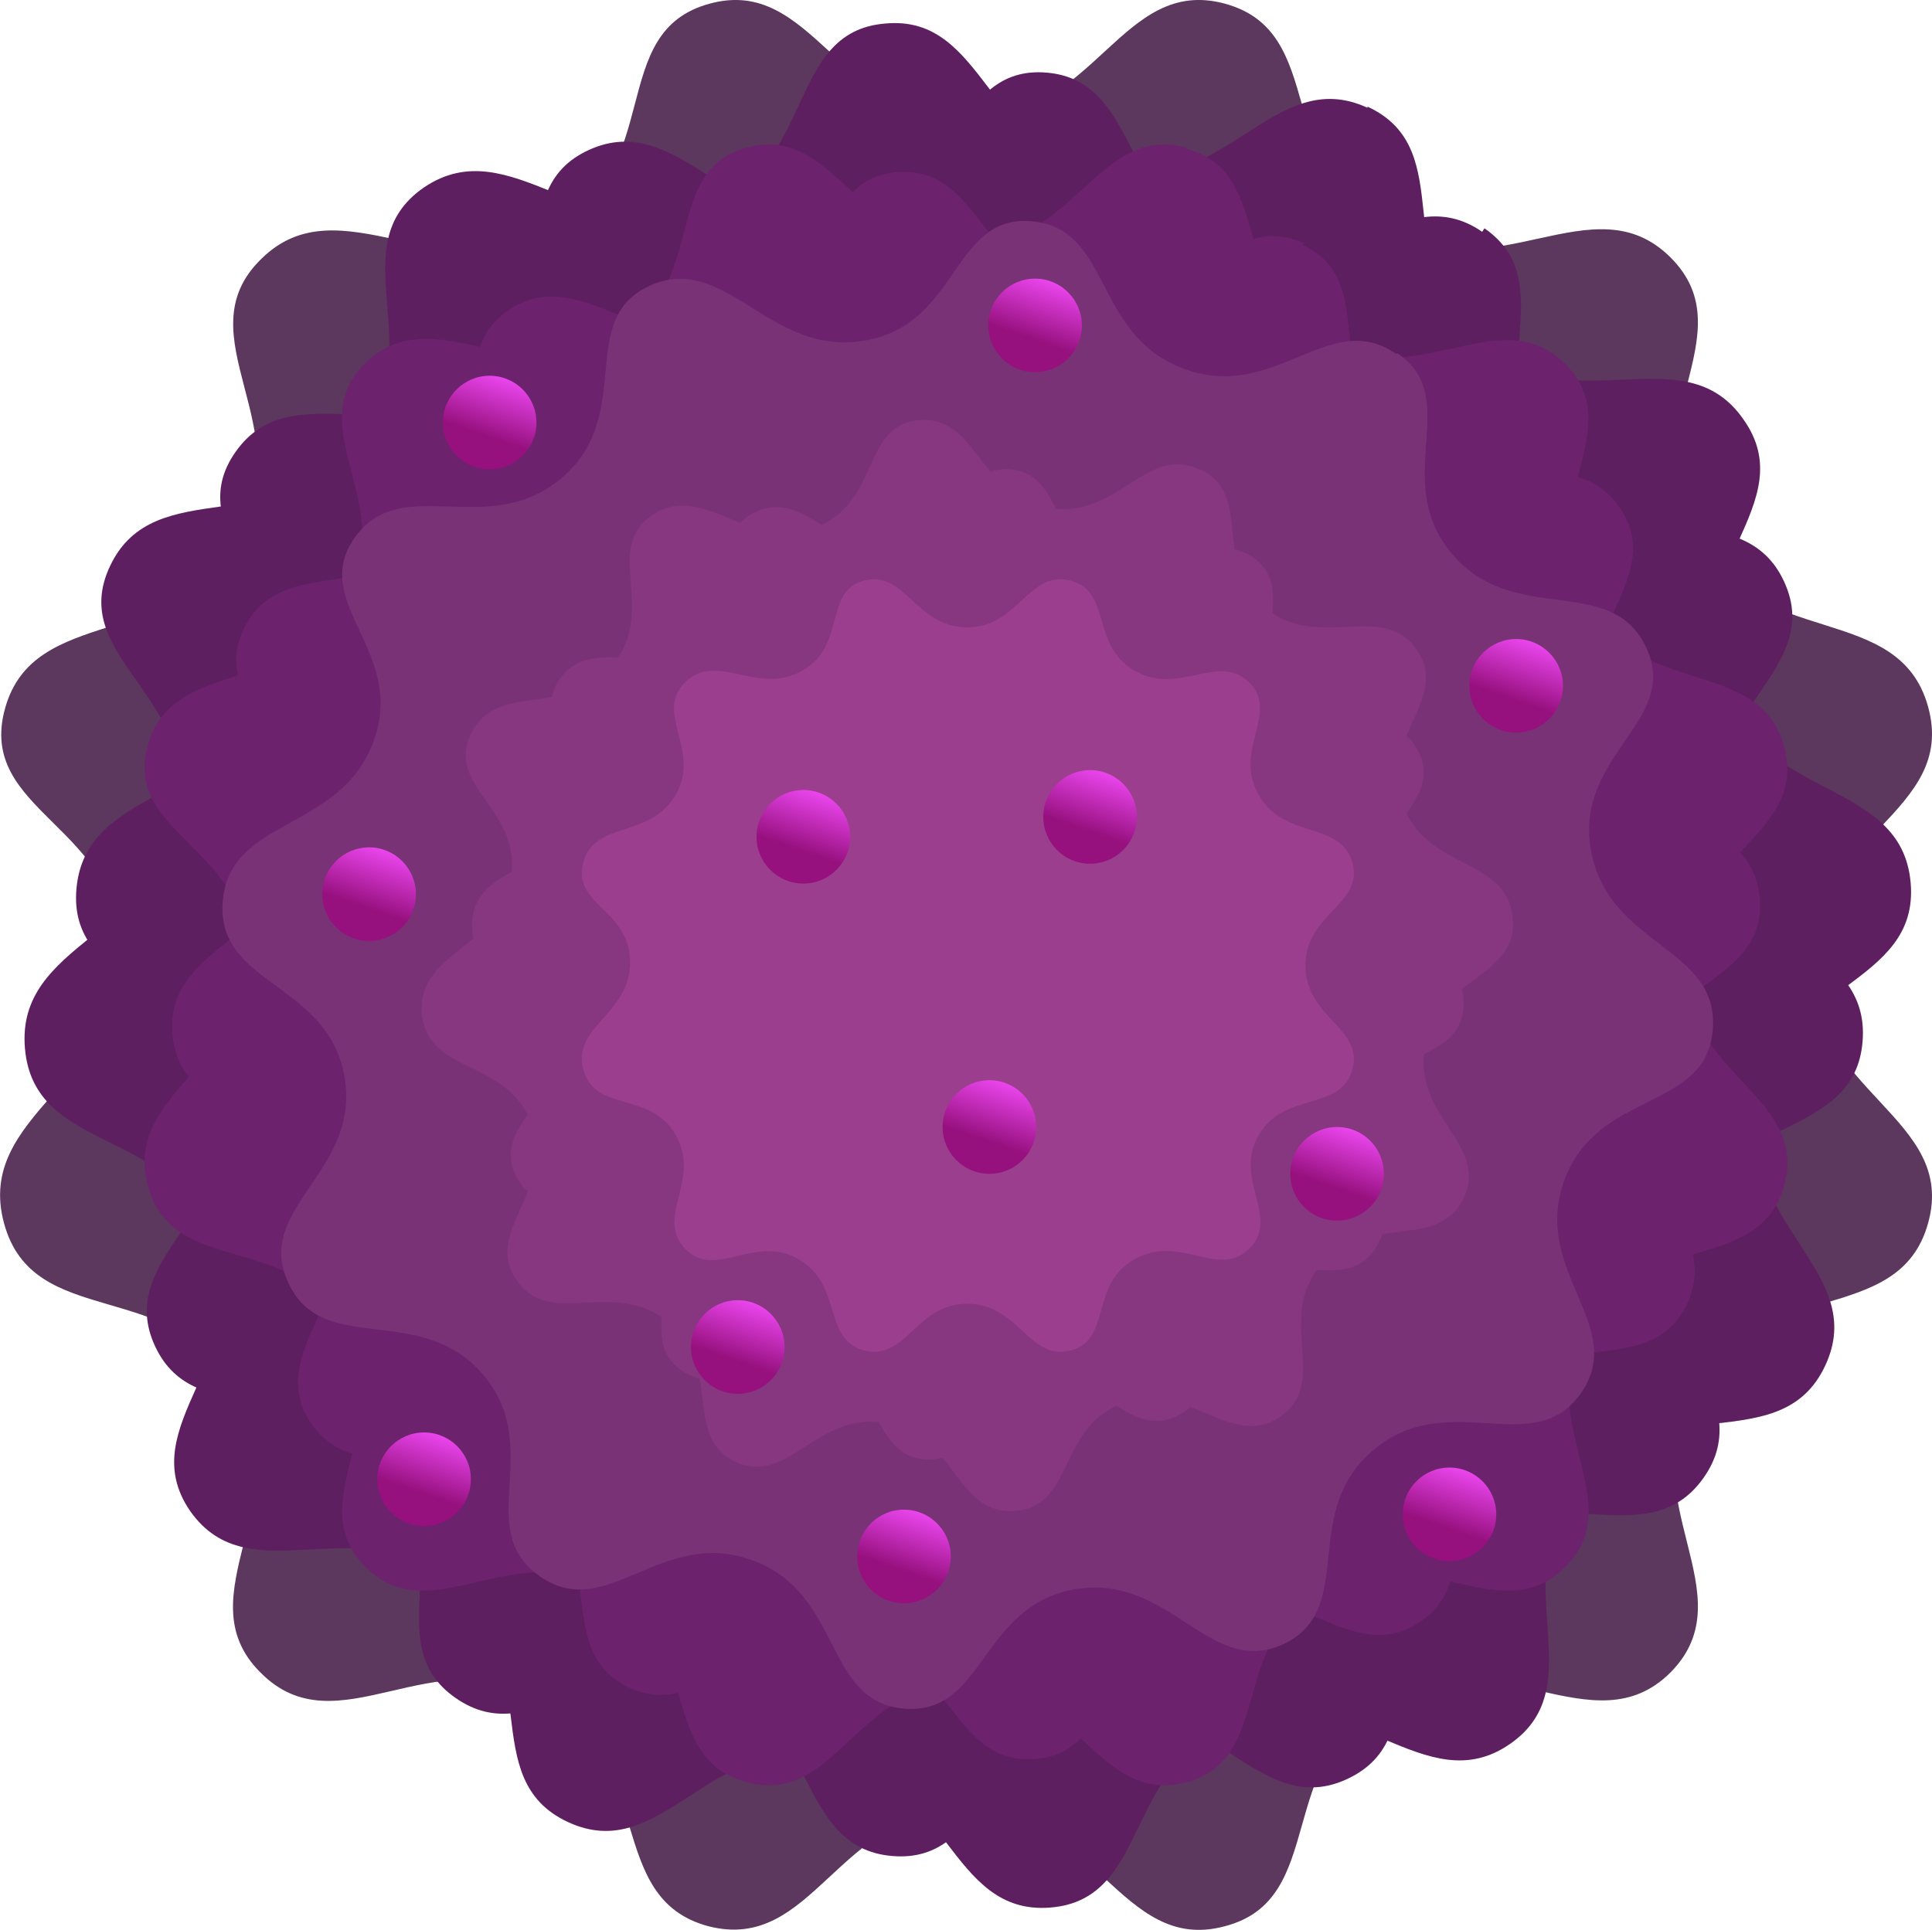 <?xml version="1.0" encoding="UTF-8" standalone="no"?>
<!-- Created with Inkscape (http://www.inkscape.org/) -->

<svg
   width="165.061"
   height="164.919"
   viewBox="0 0 43.672 43.635"
   version="1.1"
   id="svg1"
   inkscape:version="1.4 (1:1.4+202410161351+e7c3feb100)"
   sodipodi:docname="blueberry_bush.svg"
   xmlns:inkscape="http://www.inkscape.org/namespaces/inkscape"
   xmlns:sodipodi="http://sodipodi.sourceforge.net/DTD/sodipodi-0.dtd"
   xmlns:xlink="http://www.w3.org/1999/xlink"
   xmlns="http://www.w3.org/2000/svg"
   xmlns:svg="http://www.w3.org/2000/svg">
  <sodipodi:namedview
     id="namedview1"
     pagecolor="#505050"
     bordercolor="#ffffff"
     borderopacity="1"
     inkscape:showpageshadow="0"
     inkscape:pageopacity="0"
     inkscape:pagecheckerboard="1"
     inkscape:deskcolor="#505050"
     inkscape:document-units="px"
     inkscape:zoom="4.2368969"
     inkscape:cx="81.427519"
     inkscape:cy="102.31545"
     inkscape:window-width="2560"
     inkscape:window-height="1368"
     inkscape:window-x="0"
     inkscape:window-y="0"
     inkscape:window-maximized="1"
     inkscape:current-layer="layer1" />
  <defs
     id="defs1">
    <linearGradient
       id="linear-gradient"
       x1="-496.7"
       y1="164.4"
       x2="-488.7"
       y2="164.4"
       gradientTransform="matrix(0.086,-0.25,-0.25,-0.086,181.856,109.117)"
       gradientUnits="userSpaceOnUse">
      <stop
         offset=".3"
         stop-color="#96107e"
         id="stop1" />
      <stop
         offset="1"
         stop-color="#f049f5"
         id="stop2" />
    </linearGradient>
    <linearGradient
       id="linear-gradient1"
       x1="-496.7"
       y1="164.4"
       x2="-488.7"
       y2="164.4"
       gradientTransform="matrix(0.326,-0.946,-0.946,-0.326,384.3,-340.9)"
       gradientUnits="userSpaceOnUse">
      <stop
         offset=".3"
         stop-color="#96107e"
         id="stop3" />
      <stop
         offset="1"
         stop-color="#f049f5"
         id="stop4" />
    </linearGradient>
    <linearGradient
       id="linear-gradient2"
       x1="-496.7"
       y1="164.4"
       x2="-488.7"
       y2="164.4"
       gradientTransform="matrix(0.086,-0.25,-0.25,-0.086,180.798,127.241)"
       xlink:href="#linear-gradient1" />
    <linearGradient
       id="linear-gradient3"
       x1="-496.7"
       y1="164.4"
       x2="-488.7"
       y2="164.4"
       gradientTransform="matrix(0.086,-0.25,-0.25,-0.086,191.222,135.999)"
       xlink:href="#linear-gradient1" />
    <linearGradient
       id="linear-gradient4"
       x1="-496.7"
       y1="164.4"
       x2="-488.7"
       y2="164.4"
       gradientTransform="matrix(0.086,-0.25,-0.25,-0.086,166.801,122.002)"
       xlink:href="#linear-gradient1" />
    <linearGradient
       id="linear-gradient5"
       x1="-496.7"
       y1="164.4"
       x2="-488.7"
       y2="164.4"
       gradientTransform="matrix(0.086,-0.25,-0.25,-0.086,175.109,132.242)"
       xlink:href="#linear-gradient1" />
    <linearGradient
       id="linear-gradient6"
       x1="-496.7"
       y1="164.4"
       x2="-488.7"
       y2="164.4"
       gradientTransform="matrix(0.086,-0.25,-0.25,-0.086,192.704,117.266)"
       xlink:href="#linear-gradient1" />
    <linearGradient
       id="linear-gradient7"
       x1="-496.7"
       y1="164.4"
       x2="-488.7"
       y2="164.4"
       gradientTransform="matrix(0.086,-0.25,-0.25,-0.086,169.5,111.313)"
       xlink:href="#linear-gradient1" />
    <linearGradient
       id="linear-gradient8"
       x1="-496.7"
       y1="164.4"
       x2="-488.7"
       y2="164.4"
       gradientTransform="matrix(0.086,-0.25,-0.25,-0.086,168.019,135.205)"
       xlink:href="#linear-gradient1" />
    <linearGradient
       id="linear-gradient9"
       x1="-496.7"
       y1="164.4"
       x2="-488.7"
       y2="164.4"
       gradientTransform="matrix(0.086,-0.25,-0.25,-0.086,188.682,128.299)"
       xlink:href="#linear-gradient1" />
    <linearGradient
       id="linear-gradient10"
       x1="-496.7"
       y1="164.4"
       x2="-488.7"
       y2="164.4"
       gradientTransform="matrix(0.086,-0.25,-0.25,-0.086,183.073,120.256)"
       xlink:href="#linear-gradient1" />
    <linearGradient
       id="linear-gradient11"
       x1="-496.7"
       y1="164.4"
       x2="-488.7"
       y2="164.4"
       gradientTransform="matrix(0.086,-0.25,-0.25,-0.086,178.866,136.978)"
       xlink:href="#linear-gradient1" />
    <linearGradient
       inkscape:collect="always"
       xlink:href="#linear-gradient1"
       id="linearGradient25"
       gradientUnits="userSpaceOnUse"
       gradientTransform="matrix(0.086,-0.25,-0.25,-0.086,176.591,120.679)"
       x1="-496.7"
       y1="164.4"
       x2="-488.7"
       y2="164.4" />
    <linearGradient
       inkscape:collect="always"
       xlink:href="#linear-gradient1"
       id="linearGradient1"
       gradientUnits="userSpaceOnUse"
       gradientTransform="matrix(0.086,-0.25,-0.25,-0.086,180.798,127.241)"
       x1="-496.7"
       y1="164.4"
       x2="-488.7"
       y2="164.4" />
    <linearGradient
       inkscape:collect="always"
       xlink:href="#linear-gradient1"
       id="linearGradient2"
       gradientUnits="userSpaceOnUse"
       gradientTransform="matrix(0.086,-0.25,-0.25,-0.086,183.073,120.229)"
       x1="-496.7"
       y1="164.4"
       x2="-488.7"
       y2="164.4" />
    <linearGradient
       inkscape:collect="always"
       xlink:href="#linear-gradient1"
       id="linearGradient3"
       gradientUnits="userSpaceOnUse"
       gradientTransform="matrix(0.086,-0.25,-0.25,-0.086,192.704,117.266)"
       x1="-496.7"
       y1="164.4"
       x2="-488.7"
       y2="164.4" />
    <linearGradient
       inkscape:collect="always"
       xlink:href="#linear-gradient1"
       id="linearGradient4"
       gradientUnits="userSpaceOnUse"
       gradientTransform="matrix(0.086,-0.25,-0.25,-0.086,188.656,128.299)"
       x1="-496.7"
       y1="164.4"
       x2="-488.7"
       y2="164.4" />
    <linearGradient
       inkscape:collect="always"
       xlink:href="#linear-gradient1"
       id="linearGradient5"
       gradientUnits="userSpaceOnUse"
       gradientTransform="matrix(0.086,-0.25,-0.25,-0.086,191.196,135.999)"
       x1="-496.7"
       y1="164.4"
       x2="-488.7"
       y2="164.4" />
    <linearGradient
       inkscape:collect="always"
       xlink:href="#linear-gradient1"
       id="linearGradient6"
       gradientUnits="userSpaceOnUse"
       gradientTransform="matrix(0.086,-0.25,-0.25,-0.086,178.866,136.951)"
       x1="-496.7"
       y1="164.4"
       x2="-488.7"
       y2="164.4" />
    <linearGradient
       inkscape:collect="always"
       xlink:href="#linear-gradient1"
       id="linearGradient7"
       gradientUnits="userSpaceOnUse"
       gradientTransform="matrix(0.086,-0.25,-0.25,-0.086,175.109,132.215)"
       x1="-496.7"
       y1="164.4"
       x2="-488.7"
       y2="164.4" />
    <linearGradient
       inkscape:collect="always"
       xlink:href="#linear-gradient1"
       id="linearGradient8"
       gradientUnits="userSpaceOnUse"
       gradientTransform="matrix(0.086,-0.25,-0.25,-0.086,168.018,135.205)"
       x1="-496.7"
       y1="164.4"
       x2="-488.7"
       y2="164.4" />
    <linearGradient
       inkscape:collect="always"
       xlink:href="#linear-gradient1"
       id="linearGradient9"
       gradientUnits="userSpaceOnUse"
       gradientTransform="matrix(0.086,-0.25,-0.25,-0.086,166.775,121.976)"
       x1="-496.7"
       y1="164.4"
       x2="-488.7"
       y2="164.4" />
    <linearGradient
       inkscape:collect="always"
       xlink:href="#linear-gradient1"
       id="linearGradient10"
       gradientUnits="userSpaceOnUse"
       gradientTransform="matrix(0.086,-0.25,-0.25,-0.086,169.5,111.313)"
       x1="-496.7"
       y1="164.4"
       x2="-488.7"
       y2="164.4" />
    <linearGradient
       inkscape:collect="always"
       xlink:href="#linear-gradient1"
       id="linearGradient11"
       gradientUnits="userSpaceOnUse"
       gradientTransform="matrix(0.086,-0.25,-0.25,-0.086,181.83,109.117)"
       x1="-496.7"
       y1="164.4"
       x2="-488.7"
       y2="164.4" />
  </defs>
  <g
     inkscape:label="Layer 1"
     inkscape:groupmode="layer"
     id="layer1"
     transform="translate(-74.877,-210.873)">
    <path
       id="path17029-1-7"
       class="st8"
       d="m 102.561,210.955 c 2.355,0.635 1.085,3.678 3.598,5.106 2.514,1.429 4.736,-1.111 6.482,0.635 1.746,1.746 -0.926,3.81 0.529,6.35 1.455,2.54 4.63,1.402 5.292,3.81 0.661,2.408 -2.646,2.91 -2.646,5.821 0,2.91 3.307,3.466 2.646,5.847 -0.661,2.408 -3.836,1.191 -5.292,3.731 -1.455,2.54 1.217,4.657 -0.529,6.429 -1.746,1.746 -3.969,-0.82 -6.482,0.609 -2.514,1.429 -1.244,4.524 -3.598,5.133 -2.355,0.635 -2.937,-2.646 -5.847,-2.646 -2.91,0 -3.44,3.254 -5.821,2.646 -2.381,-0.635 -1.164,-3.704 -3.704,-5.133 -2.54,-1.429 -4.683,1.164 -6.429,-0.609 -1.746,-1.746 0.926,-3.889 -0.529,-6.429 -1.455,-2.54 -4.604,-1.27 -5.265,-3.731 -0.661,-2.461 2.646,-3.175 2.646,-6.085 0,-2.91 -3.281,-3.201 -2.619,-5.556 0.661,-2.355 3.81,-1.27 5.265,-3.81 1.455,-2.54 -1.27,-4.604 0.529,-6.35 1.773,-1.746 4.101,0.794 6.615,-0.635 2.54,-1.455 1.164,-4.498 3.519,-5.133 2.328,-0.635 2.91,2.619 5.821,2.619 2.91,0 3.466,-3.254 5.821,-2.619 z m -1.746,6.562 c -1.667,-0.423 -2.037,1.852 -4.101,1.852 -2.064,0 -2.434,-2.275 -4.075,-1.852 -1.64,0.423 -0.688,2.566 -2.461,3.572 -1.773,1.005 -3.387,-0.767 -4.63,0.45 -1.244,1.217 0.635,2.672 -0.37,4.445 -1.005,1.773 -3.228,1.032 -3.678,2.672 -0.45,1.64 1.852,1.879 1.852,3.916 0,2.037 -2.302,2.54 -1.852,4.26 0.45,1.72 2.672,0.847 3.678,2.619 1.005,1.773 -0.847,3.254 0.37,4.498 1.217,1.217 2.725,-0.582 4.498,0.423 1.773,1.005 0.926,3.149 2.593,3.598 1.667,0.45 2.037,-1.852 4.075,-1.852 2.037,0 2.434,2.275 4.101,1.852 1.667,-0.45 0.767,-2.593 2.514,-3.598 1.773,-1.005 3.307,0.794 4.524,-0.423 1.217,-1.217 -0.635,-2.725 0.37,-4.498 1.032,-1.773 3.228,-0.926 3.704,-2.619 0.45,-1.667 -1.852,-2.064 -1.852,-4.101 0,-2.037 2.328,-2.381 1.852,-4.075 -0.45,-1.693 -2.672,-0.9 -3.704,-2.672 -1.032,-1.773 0.847,-3.228 -0.37,-4.445 -1.217,-1.217 -2.778,0.556 -4.524,-0.45 -1.773,-1.005 -0.873,-3.149 -2.514,-3.572 z"
       vector-effect="non-scaling-stroke"
       style="fill:#5c375e;stroke-width:0.265" />
    <path
       id="path17032-8-2"
       class="st15"
       d="m 105.789,213.31 c -2.117,-0.979 -3.175,1.984 -5.9,1.508 -2.725,-0.476 -2.725,-3.625 -5.001,-3.413 -2.275,0.185 -1.535,3.281 -4.128,4.207 -2.619,0.926 -4.339,-1.826 -6.297,-0.503 -1.958,1.349 0.238,3.704 -1.535,5.847 -1.773,2.143 -4.551,0.609 -5.556,2.699 -1.005,2.09 2.037,2.937 1.535,5.662 -0.476,2.725 -3.678,2.857 -3.466,5.265 0.212,2.408 3.36,1.746 4.313,4.366 0.926,2.619 -1.905,4.154 -0.582,6.085 1.349,1.931 3.784,-0.132 5.927,1.614 2.143,1.773 0.503,4.445 2.619,5.424 2.117,0.979 3.149,-1.984 5.874,-1.508 2.725,0.476 2.725,3.625 5.027,3.44 2.302,-0.185 1.614,-3.281 4.233,-4.207 2.593,-0.926 4.233,1.852 6.165,0.503 1.931,-1.349 -0.212,-3.784 1.561,-5.927 1.773,-2.143 4.551,-0.476 5.556,-2.619 1.005,-2.143 -2.011,-3.175 -1.508,-5.927 0.476,-2.725 3.651,-2.646 3.44,-5.001 -0.212,-2.355 -3.36,-1.826 -4.313,-4.445 -0.953,-2.619 1.905,-4.101 0.529,-6.032 -1.349,-1.931 -3.836,0.106 -5.953,-1.667 -2.117,-1.773 -0.423,-4.419 -2.54,-5.397 v 0 z"
       vector-effect="non-scaling-stroke"
       style="fill:#5e1f60;stroke-width:0.265" />
    <path
       id="path17035-4-6"
       class="st15"
       d="m 108.381,216.114 c -1.799,-1.244 -3.281,1.323 -5.741,0.423 -2.461,-0.9 -1.958,-3.836 -4.101,-4.022 -2.17,-0.185 -1.958,2.805 -4.551,3.254 -2.593,0.45 -3.757,-2.434 -5.794,-1.508 -2.037,0.926 -0.397,3.493 -2.381,5.212 -2.011,1.693 -4.339,-0.185 -5.609,1.614 -1.27,1.799 1.402,3.069 0.503,5.53 -0.9,2.461 -3.889,2.064 -4.101,4.339 -0.212,2.275 2.857,2.196 3.307,4.763 0.45,2.593 -2.461,3.572 -1.535,5.583 0.926,2.011 3.545,0.503 5.265,2.487 1.693,1.984 -0.265,4.233 1.535,5.477 1.826,1.27 3.281,-1.349 5.741,-0.45 2.461,0.9 1.931,3.836 4.128,4.022 2.196,0.185 2.064,-2.805 4.63,-3.228 2.566,-0.45 3.651,2.434 5.662,1.482 2.037,-0.953 0.423,-3.572 2.434,-5.265 2.011,-1.693 4.313,0.291 5.609,-1.535 1.296,-1.826 -1.349,-3.307 -0.45,-5.768 0.9,-2.461 3.863,-1.852 4.048,-4.101 0.185,-2.249 -2.831,-2.249 -3.281,-4.868 -0.45,-2.593 2.434,-3.519 1.508,-5.53 -0.926,-2.011 -3.598,-0.529 -5.292,-2.54 -1.693,-1.984 0.344,-4.18 -1.482,-5.45 z"
       vector-effect="non-scaling-stroke"
       style="fill:#5e1f60;stroke-width:0.265" />
    <path
       id="path17038-9-3"
       class="st9"
       d="m 101.687,214.209 c -2.011,-0.529 -2.487,2.223 -4.974,2.223 -2.487,0 -2.963,-2.752 -4.948,-2.223 -1.984,0.529 -0.82,3.122 -2.99,4.339 -2.143,1.217 -4.101,-0.953 -5.636,0.529 -1.508,1.482 0.794,3.228 -0.45,5.397 -1.217,2.17 -3.916,1.244 -4.471,3.254 -0.556,2.011 2.249,2.275 2.249,4.763 0,2.487 -2.805,3.096 -2.249,5.186 0.556,2.09 3.228,1.005 4.471,3.175 1.217,2.17 -1.032,3.969 0.45,5.45 1.482,1.482 3.307,-0.714 5.477,0.503 2.143,1.217 1.111,3.836 3.149,4.366 2.011,0.529 2.461,-2.249 4.948,-2.249 2.487,0 2.963,2.778 4.974,2.249 2.011,-0.529 0.926,-3.149 3.069,-4.366 2.143,-1.217 4.022,0.979 5.503,-0.503 1.482,-1.482 -0.767,-3.307 0.45,-5.45 1.244,-2.17 3.942,-1.138 4.498,-3.175 0.556,-2.037 -2.249,-2.487 -2.249,-4.974 0,-2.487 2.805,-2.91 2.249,-4.948 -0.556,-2.037 -3.254,-1.085 -4.498,-3.254 -1.244,-2.17 1.032,-3.916 -0.45,-5.397 -1.482,-1.482 -3.36,0.688 -5.503,-0.529 -2.143,-1.217 -1.058,-3.81 -3.069,-4.339 z"
       vector-effect="non-scaling-stroke"
       style="fill:#6d226d;stroke-width:0.265" />
    <path
       id="path17041-4-6"
       class="st9"
       d="m 104.36,216.379 c -1.773,-0.82 -2.672,1.667 -4.974,1.27 -2.302,-0.397 -2.302,-3.043 -4.233,-2.884 -1.931,0.159 -1.27,2.752 -3.466,3.545 -2.196,0.794 -3.651,-1.535 -5.318,-0.423 -1.64,1.138 0.212,3.122 -1.296,4.921 -1.482,1.799 -3.836,0.529 -4.683,2.275 -0.847,1.773 1.693,2.461 1.296,4.763 -0.397,2.302 -3.096,2.408 -2.91,4.419 0.185,2.037 2.831,1.482 3.625,3.678 0.794,2.196 -1.614,3.493 -0.476,5.133 1.138,1.614 3.201,-0.106 4.974,1.376 1.799,1.482 0.423,3.731 2.196,4.577 1.799,0.82 2.646,-1.667 4.948,-1.27 2.302,0.397 2.302,3.043 4.233,2.884 1.958,-0.159 1.376,-2.778 3.545,-3.545 2.196,-0.794 3.572,1.561 5.186,0.423 1.614,-1.138 -0.185,-3.175 1.323,-4.974 1.508,-1.799 3.836,-0.397 4.683,-2.196 0.847,-1.799 -1.693,-2.672 -1.27,-4.974 0.397,-2.302 3.096,-2.223 2.91,-4.207 -0.185,-1.984 -2.831,-1.535 -3.625,-3.757 -0.794,-2.196 1.587,-3.466 0.45,-5.08 -1.138,-1.614 -3.228,0.079 -5.027,-1.402 -1.799,-1.482 -0.344,-3.704 -2.143,-4.524 z"
       vector-effect="non-scaling-stroke"
       style="fill:#6d226d;stroke-width:0.265" />
    <path
       id="path17044-26-0"
       class="st17"
       d="m 106.424,218.866 c -1.508,-1.032 -2.725,1.111 -4.789,0.344 -2.064,-0.767 -1.614,-3.175 -3.44,-3.334 -1.799,-0.159 -1.64,2.355 -3.784,2.699 -2.143,0.37 -3.122,-2.011 -4.842,-1.244 -1.693,0.767 -0.318,2.91 -1.984,4.339 -1.667,1.429 -3.625,-0.132 -4.683,1.349 -1.058,1.482 1.164,2.566 0.423,4.604 -0.741,2.064 -3.254,1.72 -3.413,3.625 -0.159,1.905 2.381,1.826 2.752,3.969 0.37,2.17 -2.064,2.963 -1.27,4.657 0.767,1.693 2.963,0.423 4.392,2.064 1.429,1.667 -0.238,3.519 1.296,4.577 1.508,1.058 2.725,-1.111 4.789,-0.37 2.064,0.741 1.614,3.201 3.44,3.36 1.826,0.159 1.72,-2.328 3.863,-2.699 2.143,-0.37 3.043,2.011 4.71,1.244 1.693,-0.794 0.344,-2.963 2.037,-4.392 1.693,-1.429 3.598,0.238 4.683,-1.27 1.085,-1.535 -1.111,-2.752 -0.37,-4.815 0.741,-2.064 3.201,-1.561 3.36,-3.413 0.159,-1.879 -2.355,-1.879 -2.752,-4.048 -0.397,-2.17 2.037,-2.937 1.244,-4.604 -0.794,-1.693 -2.99,-0.45 -4.392,-2.117 -1.402,-1.667 0.265,-3.493 -1.217,-4.524 z"
       vector-effect="non-scaling-stroke"
       style="fill:#7a3277;stroke-width:0.265" />
    <path
       id="path17050-0-7"
       class="st4"
       d="m 101.979,221.485 c -1.217,-0.556 -1.826,1.138 -3.413,0.873 -1.587,-0.291 -1.587,-2.09 -2.91,-1.984 -1.323,0.106 -0.873,1.905 -2.381,2.434 -1.508,0.529 -2.514,-1.058 -3.651,-0.291 -1.138,0.767 0.132,2.143 -0.9,3.387 -1.032,1.244 -2.619,0.344 -3.201,1.561 -0.582,1.217 1.164,1.693 0.9,3.281 -0.265,1.587 -2.117,1.64 -2.011,3.043 0.132,1.402 1.958,1.005 2.487,2.514 0.529,1.508 -1.111,2.408 -0.344,3.519 0.767,1.111 2.196,-0.079 3.44,0.953 1.244,1.032 0.291,2.566 1.508,3.149 1.217,0.556 1.826,-1.164 3.413,-0.873 1.587,0.291 1.561,2.09 2.91,1.984 1.349,-0.106 0.953,-1.905 2.434,-2.434 1.482,-0.529 2.461,1.085 3.572,0.291 1.111,-0.794 -0.132,-2.196 0.9,-3.413 1.032,-1.217 2.619,-0.291 3.228,-1.508 0.582,-1.244 -1.164,-1.852 -0.873,-3.44 0.291,-1.587 2.117,-1.535 1.984,-2.91 -0.132,-1.376 -1.958,-1.058 -2.487,-2.566 -0.556,-1.508 1.085,-2.381 0.318,-3.493 -0.767,-1.111 -2.223,0.053 -3.44,-0.953 -1.217,-1.032 -0.238,-2.566 -1.455,-3.122 z"
       vector-effect="non-scaling-stroke"
       style="fill:#873680;stroke-width:0.265" />
    <path
       id="path17053-7-2"
       class="st4"
       d="m 103.196,223.47 c -1.005,-0.688 -1.826,0.741 -3.201,0.238 -1.376,-0.503 -1.085,-2.117 -2.275,-2.223 -1.191,-0.106 -1.085,1.561 -2.514,1.799 -1.429,0.238 -2.09,-1.349 -3.228,-0.847 -1.138,0.503 -0.212,1.958 -1.323,2.884 -1.111,0.926 -2.408,-0.106 -3.122,0.9 -0.714,1.005 0.794,1.693 0.291,3.069 -0.503,1.376 -2.17,1.138 -2.275,2.408 -0.106,1.27 1.587,1.217 1.826,2.646 0.238,1.429 -1.376,1.984 -0.847,3.096 0.529,1.111 1.984,0.265 2.91,1.376 0.953,1.111 -0.159,2.355 0.847,3.043 1.005,0.714 1.826,-0.741 3.175,-0.238 1.376,0.503 1.085,2.117 2.302,2.249 1.217,0.106 1.138,-1.561 2.566,-1.799 1.429,-0.238 2.011,1.349 3.149,0.82 1.138,-0.529 0.238,-1.984 1.349,-2.91 1.111,-0.953 2.408,0.159 3.122,-0.847 0.714,-1.005 -0.741,-1.826 -0.238,-3.201 0.503,-1.376 2.143,-1.032 2.249,-2.275 0.106,-1.244 -1.587,-1.244 -1.826,-2.699 -0.238,-1.455 1.349,-1.958 0.82,-3.069 -0.529,-1.111 -1.984,-0.291 -2.937,-1.402 -0.926,-1.111 0.185,-2.328 -0.82,-3.016 z"
       vector-effect="non-scaling-stroke"
       style="fill:#873680;stroke-width:0.265" />
    <path
       id="path17056-5-4"
       class="st5"
       d="m 99.068,223.999 c -0.953,-0.238 -1.164,1.058 -2.328,1.058 -1.164,0 -1.402,-1.296 -2.328,-1.058 -0.926,0.238 -0.397,1.482 -1.402,2.037 -1.005,0.582 -1.931,-0.45 -2.646,0.265 -0.714,0.688 0.37,1.535 -0.212,2.54 -0.582,1.005 -1.852,0.582 -2.09,1.535 -0.265,0.953 1.058,1.058 1.058,2.249 0,1.191 -1.323,1.455 -1.058,2.434 0.265,0.979 1.535,0.476 2.09,1.482 0.582,1.005 -0.476,1.852 0.212,2.566 0.688,0.714 1.561,-0.344 2.566,0.238 1.005,0.582 0.529,1.799 1.482,2.064 0.953,0.238 1.164,-1.058 2.328,-1.058 1.164,0 1.402,1.296 2.328,1.058 0.953,-0.238 0.423,-1.482 1.455,-2.064 1.032,-0.582 1.879,0.45 2.593,-0.238 0.714,-0.714 -0.37,-1.561 0.212,-2.566 0.582,-1.005 1.852,-0.529 2.117,-1.482 0.265,-0.953 -1.058,-1.164 -1.058,-2.355 0,-1.191 1.323,-1.376 1.058,-2.328 -0.265,-0.953 -1.535,-0.503 -2.117,-1.535 -0.582,-1.005 0.476,-1.852 -0.212,-2.54 -0.714,-0.688 -1.587,0.318 -2.593,-0.265 -1.005,-0.582 -0.503,-1.799 -1.455,-2.037 z"
       vector-effect="non-scaling-stroke"
       style="fill:#9b3e8e;stroke-width:0.265" />
    <circle
       id="path427-3-5-7-56"
       class="st2"
       cx="98.274"
       cy="218.231"
       r="1.058"
       style="fill:url(#linearGradient11);stroke-width:0.265" />
    <circle
       id="path427-3"
       class="st2"
       cx="93.036"
       cy="229.793"
       r="1.058"
       style="fill:url(#linearGradient25);stroke-width:0.265" />
    <circle
       id="path427-3-5"
       class="st2"
       cx="97.242"
       cy="236.355"
       r="1.058"
       style="fill:url(#linearGradient1);stroke-width:0.265" />
    <circle
       id="path427-3-5-7-5"
       class="st2"
       cx="107.641"
       cy="245.113"
       r="1.058"
       style="fill:url(#linearGradient5);stroke-width:0.265" />
    <circle
       id="path427-3-5-7-0"
       class="st2"
       cx="83.22"
       cy="231.09"
       r="1.058"
       style="fill:url(#linearGradient9);stroke-width:0.265" />
    <circle
       id="path427-3-5-7-3"
       class="st2"
       cx="91.554"
       cy="241.329"
       r="1.058"
       style="fill:url(#linearGradient7);stroke-width:0.265" />
    <circle
       id="path427-3-5-7-6"
       class="st2"
       cx="109.149"
       cy="226.38"
       r="1.058"
       style="fill:url(#linearGradient3);stroke-width:0.265" />
    <circle
       id="path427-3-5-7-1"
       class="st2"
       cx="85.945"
       cy="220.427"
       r="1.058"
       style="fill:url(#linearGradient10);stroke-width:0.265" />
    <circle
       id="path427-3-5-7-4"
       class="st2"
       cx="84.463"
       cy="244.319"
       r="1.058"
       style="fill:url(#linearGradient8);stroke-width:0.265" />
    <circle
       id="path427-3-5-7-9"
       class="st2"
       cx="105.101"
       cy="237.413"
       r="1.058"
       style="fill:url(#linearGradient4);stroke-width:0.265" />
    <circle
       id="path427-3-5-7"
       class="st2"
       cx="99.518"
       cy="229.344"
       r="1.058"
       style="fill:url(#linearGradient2);stroke-width:0.265" />
    <circle
       id="path427-3-5-7-7"
       class="st2"
       cx="95.311"
       cy="246.065"
       r="1.058"
       style="fill:url(#linearGradient6);stroke-width:0.265" />
  </g>
</svg>
